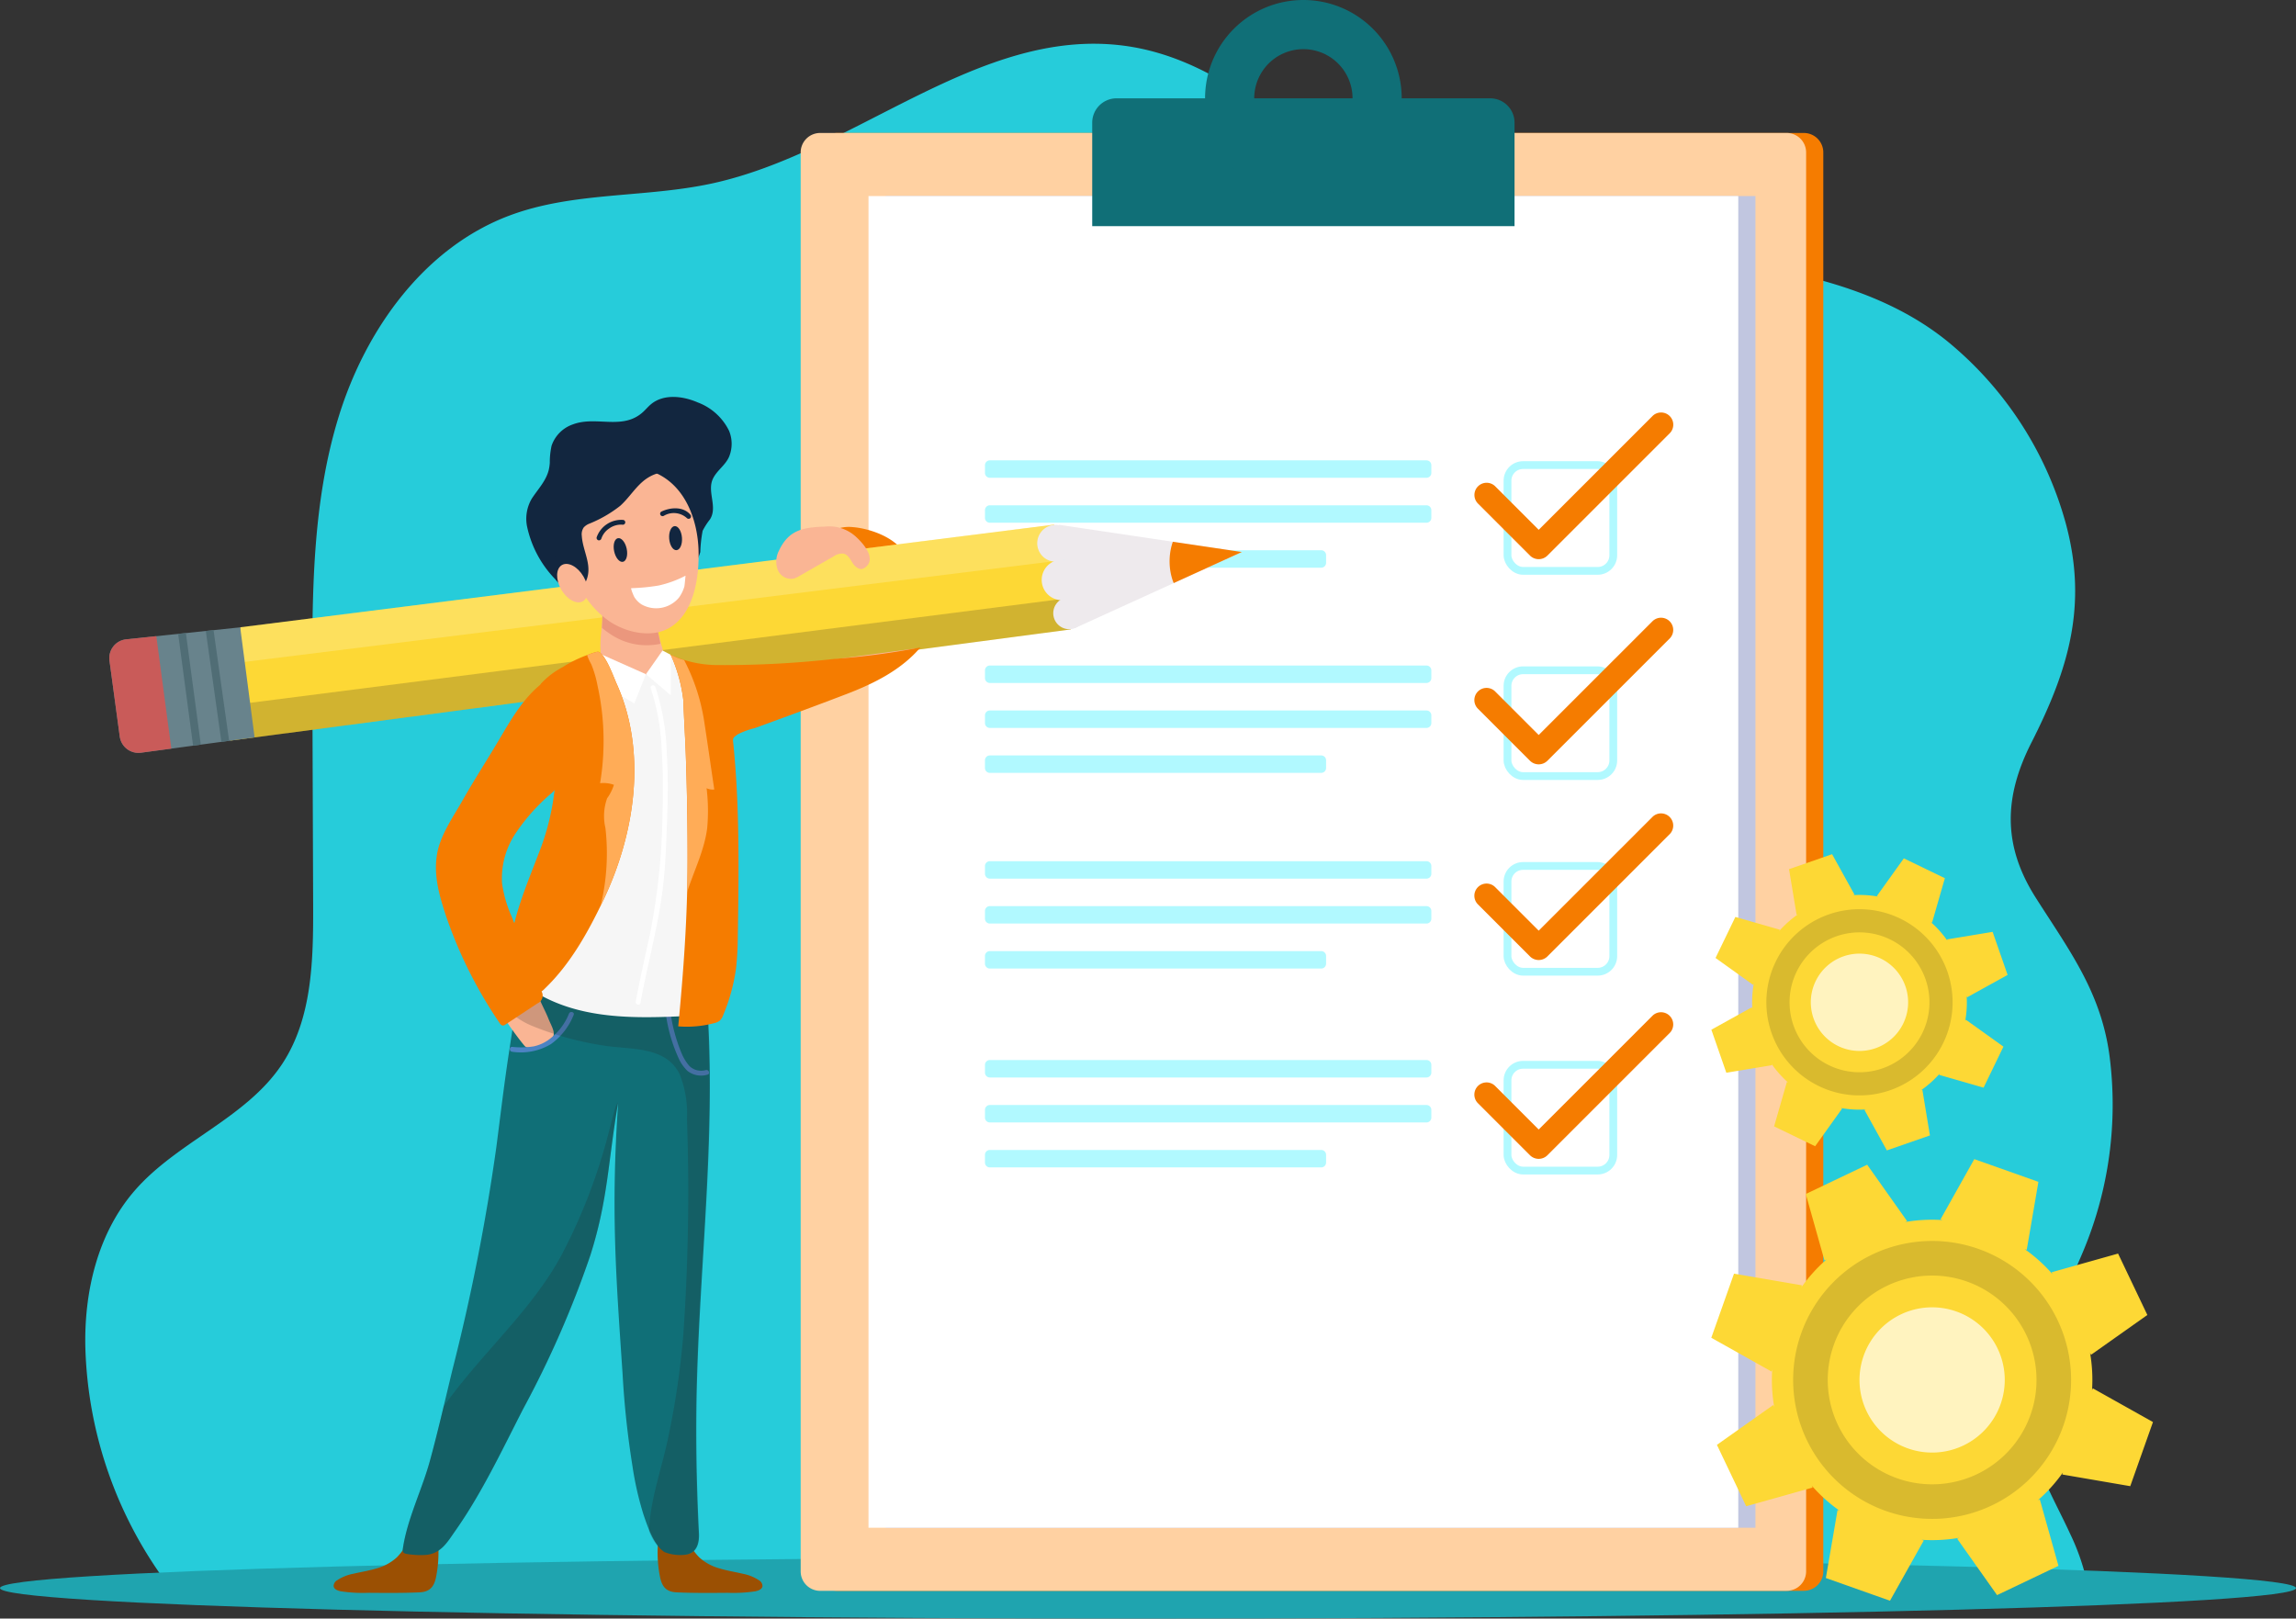 <svg id="Grupo_82718" data-name="Grupo 82718" xmlns="http://www.w3.org/2000/svg" xmlns:xlink="http://www.w3.org/1999/xlink" width="295" height="207.98" viewBox="0 0 295 207.98">
  <rect x="0" y="0" width="295" height="207.98" fill="#333333" stroke="none"/>
  <defs>
    <clipPath id="clip-path">
      <rect id="Rectángulo_35490" data-name="Rectángulo 35490" width="295" height="207.98" fill="none"/>
    </clipPath>
    <clipPath id="clip-path-4">
      <path id="Trazado_166650" data-name="Trazado 166650" d="M219.289,121.01,240.8,111.2,217.3,107.705Z" transform="translate(-217.299 -107.705)" fill="none"/>
    </clipPath>
    <clipPath id="clip-path-6">
      <rect id="Rectángulo_35484" data-name="Rectángulo 35484" width="107.593" height="17.999" fill="none"/>
    </clipPath>
    <clipPath id="clip-path-7">
      <rect id="Rectángulo_35485" data-name="Rectángulo 35485" width="108.441" height="18.268" fill="none"/>
    </clipPath>
    <clipPath id="clip-path-8">
      <path id="Trazado_166657" data-name="Trazado 166657" d="M24.6,130.284a2.424,2.424,0,0,0-2.149,2.736l1.322,9.758a2.424,2.424,0,0,0,2.726,2.076l14.6-1.969-1.851-14.14Z" transform="translate(-22.429 -128.745)" fill="none"/>
    </clipPath>
    <clipPath id="clip-path-10">
      <rect id="Rectángulo_35487" data-name="Rectángulo 35487" width="25.096" height="75.767" fill="none"/>
    </clipPath>
    <clipPath id="clip-path-11">
      <rect id="Rectángulo_35488" data-name="Rectángulo 35488" width="27.703" height="58.159" fill="none"/>
    </clipPath>
  </defs>
  <g id="Grupo_82717" data-name="Grupo 82717" clip-path="url(#clip-path)">
    <g id="Grupo_82694" data-name="Grupo 82694">
      <g id="Grupo_82693" data-name="Grupo 82693" clip-path="url(#clip-path)">
        <path id="Trazado_166622" data-name="Trazado 166622" d="M28.435,207.417H274.817c-.047-.292-.1-.586-.159-.883a28.555,28.555,0,0,0-2.135-6.088c-2.027-4.409-4.64-8.633-5.234-13.42-.989-7.974,3.76-15.354,6.859-22.768a48.78,48.78,0,0,0,3.423-25.31c-1.117-8.186-5.182-13.491-9.488-20.272-4.253-6.7-4.072-12.931-.542-19.886,4.779-9.415,7.272-17.661,4.413-28.205A45.961,45.961,0,0,0,256.736,47.2c-9.2-7.431-21.351-9.27-32.706-11.039L200.1,32.438c-5.164-.8-13.047-.388-17.678-2.909-5.249-2.857-9.394-9.071-14.272-12.693-5.1-3.789-10.862-6.784-17.233-7.612C132.225,6.795,116.4,22.964,97.976,26.94c-8.573,1.85-17.707,1.029-25.925,4.094C61.1,35.12,53.551,45.638,50.087,56.8s-3.453,23.072-3.412,34.763q.049,14,.1,27.991c.025,7.1-.085,14.668-4.019,20.576-4.633,6.956-13.462,9.923-18.934,16.241-4.74,5.472-6.505,13.025-6.311,20.262a53.473,53.473,0,0,0,10.926,30.78" transform="translate(-6.541 -3.356)" fill="#26ccda"/>
      </g>
    </g>
    <g id="Grupo_82696" data-name="Grupo 82696">
      <g id="Grupo_82695" data-name="Grupo 82695" clip-path="url(#clip-path)">
        <path id="Trazado_166623" data-name="Trazado 166623" d="M0,323.573c0,2.165,66.038,3.919,147.5,3.919S295,325.737,295,323.573s-66.038-3.919-147.5-3.919S0,321.408,0,323.573" transform="translate(0 -119.512)" fill="#1fa4af"/>
        <path id="Trazado_166624" data-name="Trazado 166624" d="M294.509,214.617H170.322a2.5,2.5,0,0,1-2.5-2.5V29.787a2.5,2.5,0,0,1,2.5-2.5H294.509a2.5,2.5,0,0,1,2.5,2.5V212.112a2.5,2.5,0,0,1-2.5,2.5" transform="translate(-62.744 -10.201)" fill="#f57c00"/>
        <path id="Trazado_166625" data-name="Trazado 166625" d="M290.983,214.617H166.8a2.5,2.5,0,0,1-2.5-2.5V29.787a2.5,2.5,0,0,1,2.5-2.5H290.983a2.5,2.5,0,0,1,2.5,2.5V212.112a2.5,2.5,0,0,1-2.5,2.5" transform="translate(-61.425 -10.201)" fill="#ffd1a2"/>
        <rect id="Rectángulo_35477" data-name="Rectángulo 35477" width="111.751" height="171.113" transform="translate(113.797 25.193)" fill="#c1c6e0"/>
        <rect id="Rectángulo_35478" data-name="Rectángulo 35478" width="111.751" height="171.113" transform="translate(111.589 25.193)" fill="#fff"/>
        <path id="Trazado_166626" data-name="Trazado 166626" d="M278.393,36.6H224.131V23.307a3.131,3.131,0,0,1,3.131-3.131h48a3.13,3.13,0,0,1,3.131,3.131Z" transform="translate(-83.798 -7.543)" fill="#106f77"/>
        <path id="Trazado_166627" data-name="Trazado 166627" d="M259.92,0a12.632,12.632,0,1,0,12.632,12.632A12.632,12.632,0,0,0,259.92,0m0,18.948a6.316,6.316,0,1,1,6.316-6.316,6.316,6.316,0,0,1-6.316,6.316" transform="translate(-92.456 0)" fill="#106f77"/>
        <rect id="Rectángulo_35479" data-name="Rectángulo 35479" width="13.591" height="13.591" rx="2" transform="translate(193.69 59.762)" fill="none" stroke="#b1f9ff" stroke-miterlimit="10" stroke-width="1"/>
        <path id="Trazado_166628" data-name="Trazado 166628" d="M302.965,96.3l6.727,6.728a1.589,1.589,0,0,0,2.214,0l13.813-13.813,1.947-1.947a1.566,1.566,0,0,0-2.213-2.214L311.639,98.866l-1.947,1.947h2.214l-6.727-6.727a1.566,1.566,0,0,0-2.214,2.213" transform="translate(-113.1 -31.627)" fill="#f57c00"/>
        <rect id="Rectángulo_35480" data-name="Rectángulo 35480" width="13.591" height="13.591" rx="2" transform="translate(193.69 86.128)" fill="none" stroke="#b1f9ff" stroke-miterlimit="10" stroke-width="1"/>
        <path id="Trazado_166629" data-name="Trazado 166629" d="M302.965,138.409l6.727,6.727a1.589,1.589,0,0,0,2.214,0l13.813-13.813,1.947-1.947a1.566,1.566,0,0,0-2.213-2.213l-13.814,13.813-1.947,1.947h2.214l-6.727-6.727a1.566,1.566,0,0,0-2.214,2.214" transform="translate(-113.1 -47.371)" fill="#f57c00"/>
        <rect id="Rectángulo_35481" data-name="Rectángulo 35481" width="13.591" height="13.591" rx="2" transform="translate(193.69 111.271)" fill="none" stroke="#b1f9ff" stroke-miterlimit="10" stroke-width="1"/>
        <path id="Trazado_166630" data-name="Trazado 166630" d="M302.965,178.566l6.727,6.727a1.589,1.589,0,0,0,2.214,0l13.813-13.814,1.947-1.947a1.566,1.566,0,0,0-2.213-2.213l-13.814,13.813-1.947,1.947h2.214l-6.727-6.727a1.566,1.566,0,0,0-2.214,2.214" transform="translate(-113.1 -62.385)" fill="#f57c00"/>
        <rect id="Rectángulo_35482" data-name="Rectángulo 35482" width="13.591" height="13.591" rx="2" transform="translate(193.69 136.821)" fill="none" stroke="#b1f9ff" stroke-miterlimit="10" stroke-width="1"/>
        <path id="Trazado_166631" data-name="Trazado 166631" d="M302.965,219.373l6.727,6.727a1.589,1.589,0,0,0,2.214,0l13.813-13.813,1.947-1.947a1.566,1.566,0,0,0-2.213-2.213l-13.814,13.813-1.947,1.947h2.214l-6.727-6.727a1.566,1.566,0,0,0-2.214,2.214" transform="translate(-113.1 -77.642)" fill="#f57c00"/>
        <path id="Trazado_166632" data-name="Trazado 166632" d="M258.848,96.713h-56.1a.626.626,0,0,1-.626-.626V95.1a.626.626,0,0,1,.626-.626h56.1a.626.626,0,0,1,.626.626v.989a.626.626,0,0,1-.626.626" transform="translate(-75.569 -35.321)" fill="#b1f9ff"/>
        <path id="Trazado_166633" data-name="Trazado 166633" d="M258.848,105.939h-56.1a.626.626,0,0,1-.626-.626v-.989a.626.626,0,0,1,.626-.626h56.1a.626.626,0,0,1,.626.626v.989a.626.626,0,0,1-.626.626" transform="translate(-75.569 -38.77)" fill="#b1f9ff"/>
        <path id="Trazado_166634" data-name="Trazado 166634" d="M245.325,115.165H202.747a.626.626,0,0,1-.626-.626v-.989a.626.626,0,0,1,.626-.626h42.577a.626.626,0,0,1,.626.626v.989a.626.626,0,0,1-.626.626" transform="translate(-75.569 -42.22)" fill="#b1f9ff"/>
        <path id="Trazado_166635" data-name="Trazado 166635" d="M258.848,138.823h-56.1a.626.626,0,0,1-.626-.626v-.989a.626.626,0,0,1,.626-.626h56.1a.626.626,0,0,1,.626.626v.989a.626.626,0,0,1-.626.626" transform="translate(-75.569 -51.065)" fill="#b1f9ff"/>
        <path id="Trazado_166636" data-name="Trazado 166636" d="M258.848,148.049h-56.1a.626.626,0,0,1-.626-.626v-.989a.626.626,0,0,1,.626-.626h56.1a.626.626,0,0,1,.626.626v.989a.626.626,0,0,1-.626.626" transform="translate(-75.569 -54.514)" fill="#b1f9ff"/>
        <path id="Trazado_166637" data-name="Trazado 166637" d="M245.325,157.275H202.747a.626.626,0,0,1-.626-.626v-.989a.626.626,0,0,1,.626-.626h42.577a.626.626,0,0,1,.626.626v.989a.626.626,0,0,1-.626.626" transform="translate(-75.569 -57.964)" fill="#b1f9ff"/>
        <path id="Trazado_166638" data-name="Trazado 166638" d="M258.848,178.98h-56.1a.626.626,0,0,1-.626-.626v-.989a.626.626,0,0,1,.626-.626h56.1a.626.626,0,0,1,.626.626v.989a.626.626,0,0,1-.626.626" transform="translate(-75.569 -66.079)" fill="#b1f9ff"/>
        <path id="Trazado_166639" data-name="Trazado 166639" d="M258.848,188.2h-56.1a.626.626,0,0,1-.626-.626v-.989a.626.626,0,0,1,.626-.626h56.1a.626.626,0,0,1,.626.626v.989a.626.626,0,0,1-.626.626" transform="translate(-75.569 -69.528)" fill="#b1f9ff"/>
        <path id="Trazado_166640" data-name="Trazado 166640" d="M245.325,197.431H202.747a.626.626,0,0,1-.626-.626v-.989a.626.626,0,0,1,.626-.626h42.577a.626.626,0,0,1,.626.626v.989a.626.626,0,0,1-.626.626" transform="translate(-75.569 -72.977)" fill="#b1f9ff"/>
        <path id="Trazado_166641" data-name="Trazado 166641" d="M258.848,219.786h-56.1a.626.626,0,0,1-.626-.626v-.989a.626.626,0,0,1,.626-.626h56.1a.626.626,0,0,1,.626.626v.989a.626.626,0,0,1-.626.626" transform="translate(-75.569 -81.336)" fill="#b1f9ff"/>
        <path id="Trazado_166642" data-name="Trazado 166642" d="M258.848,229.013h-56.1a.626.626,0,0,1-.626-.626V227.4a.626.626,0,0,1,.626-.626h56.1a.626.626,0,0,1,.626.626v.989a.626.626,0,0,1-.626.626" transform="translate(-75.569 -84.785)" fill="#b1f9ff"/>
        <path id="Trazado_166643" data-name="Trazado 166643" d="M245.325,238.239H202.747a.626.626,0,0,1-.626-.626v-.989a.626.626,0,0,1,.626-.626h42.577a.626.626,0,0,1,.626.626v.989a.626.626,0,0,1-.626.626" transform="translate(-75.569 -88.234)" fill="#b1f9ff"/>
        <path id="Trazado_166644" data-name="Trazado 166644" d="M172.818,108.17c2.836.227,7.9,2.194,6.891,5.969a.89.89,0,0,1-.237.451,1.024,1.024,0,0,1-.664.178,5.285,5.285,0,0,1-3.608-.867c-.608-.512-.989-1.264-1.635-1.727a4.827,4.827,0,0,0-1.245-.575l-2.25-.79c-.4-.139-.845-.33-.965-.733a1.155,1.155,0,0,1,.583-1.154,4.68,4.68,0,0,1,3.131-.751" transform="translate(-63.214 -40.435)" fill="#f57c00"/>
        <path id="Trazado_166645" data-name="Trazado 166645" d="M69.3,322.45l.043.009a18.77,18.77,0,0,0,3.593.2c2.184.018,4.36.039,6.544-.059,1.342-.061,1.887-.728,2.136-1.972a15.947,15.947,0,0,0,.291-3.945.766.766,0,0,0-.085-.371.748.748,0,0,0-.4-.266,7.074,7.074,0,0,0-1.649-.388c-.386-.043-1.1-.183-1.423.063a5.082,5.082,0,0,0-.8,1.157,7.854,7.854,0,0,1-.962,1.213,6.329,6.329,0,0,1-2.641,1.438c-.969.292-1.972.45-2.958.68a5.661,5.661,0,0,0-2.082.835.888.888,0,0,0-.455.765c.051.376.477.555.853.637" transform="translate(-25.588 -117.99)" fill="#9b5003"/>
        <path id="Trazado_166646" data-name="Trazado 166646" d="M147.574,322.45l-.043.009a18.78,18.78,0,0,1-3.593.2c-2.184.018-4.36.039-6.544-.059-1.342-.061-1.887-.728-2.136-1.972a15.918,15.918,0,0,1-.291-3.945.773.773,0,0,1,.085-.371.747.747,0,0,1,.4-.266,7.062,7.062,0,0,1,1.648-.388c.386-.043,1.1-.183,1.423.063a5.081,5.081,0,0,1,.8,1.157,7.855,7.855,0,0,0,.962,1.213,6.33,6.33,0,0,0,2.641,1.438c.969.292,1.972.45,2.958.68a5.661,5.661,0,0,1,2.082.835.889.889,0,0,1,.455.765c-.051.376-.477.555-.853.637" transform="translate(-50.454 -117.99)" fill="#9b5003"/>
        <path id="Trazado_166647" data-name="Trazado 166647" d="M111.029,89.85a5.83,5.83,0,0,1-.133.967c-.344,1.434-1.4,2.5-2.18,3.7a5.091,5.091,0,0,0-.628,3.512,13.862,13.862,0,0,0,3.63,6.844,6.376,6.376,0,0,0,1.253,1.2,9.486,9.486,0,0,0,1.881.708,24.961,24.961,0,0,0,5.271,1.135c.881.092,1.766.129,2.65.143a5.4,5.4,0,0,0,2.316-.807,9.763,9.763,0,0,0,2.32-1.535,14.032,14.032,0,0,0,1.9-2.293,5.752,5.752,0,0,0,1.054-2.036,17.307,17.307,0,0,1,.3-2.728A8.732,8.732,0,0,1,131.6,97.2c1.048-1.625-.44-3.6.412-5.289.53-1.051,1.6-1.7,2.059-2.791a4.382,4.382,0,0,0-.006-3.295,7.328,7.328,0,0,0-4.011-3.653c-1.943-.848-4.4-1.131-6.031.226-.346.288-.636.637-.964.945-2.629,2.472-6.034.5-9.061,1.641a4.4,4.4,0,0,0-2.744,2.743,9.95,9.95,0,0,0-.229,2.126" transform="translate(-40.385 -30.454)" fill="#12263f"/>
        <path id="Trazado_166648" data-name="Trazado 166648" d="M240.805,111.2,217.3,107.705l1.99,13.3Z" transform="translate(-81.243 -40.269)" fill="#eeeaed"/>
      </g>
    </g>
    <g id="Grupo_82698" data-name="Grupo 82698" transform="translate(136.055 67.436)">
      <g id="Grupo_82697" data-name="Grupo 82697" clip-path="url(#clip-path-4)">
        <path id="Trazado_166649" data-name="Trazado 166649" d="M240.236,113.5a5.747,5.747,0,0,0,1.014,2.15c1.656,2.108,5.57.708,7.521-.172a6.751,6.751,0,0,0,4.131-5.6,3.491,3.491,0,0,0-.373-2.02c-.762-1.337-2.646-1.613-4.013-1.921a10.046,10.046,0,0,0-5.082.066c-2.9.868-3.927,4.591-3.2,7.494" transform="translate(-225.79 -106.937)" fill="#f57c00"/>
      </g>
    </g>
    <g id="Grupo_82706" data-name="Grupo 82706">
      <g id="Grupo_82705" data-name="Grupo 82705" clip-path="url(#clip-path)">
        <path id="Trazado_166651" data-name="Trazado 166651" d="M153.113,107.658l-104.578,13.2-1.267,14.56,107.973-14.292Z" transform="translate(-17.673 -40.251)" fill="#fdd835"/>
        <g id="Grupo_82701" data-name="Grupo 82701" transform="translate(28.576 67.407)" opacity="0.2">
          <g id="Grupo_82700" data-name="Grupo 82700">
            <g id="Grupo_82699" data-name="Grupo 82699" clip-path="url(#clip-path-6)">
              <path id="Trazado_166652" data-name="Trazado 166652" d="M45.64,125.657l107.593-13.386-.729-4.613-104.578,13.2Z" transform="translate(-45.64 -107.658)" fill="#fff"/>
            </g>
          </g>
        </g>
        <g id="Grupo_82704" data-name="Grupo 82704" transform="translate(29.128 76.903)" opacity="0.2">
          <g id="Grupo_82703" data-name="Grupo 82703">
            <g id="Grupo_82702" data-name="Grupo 82702" clip-path="url(#clip-path-7)">
              <path id="Trazado_166653" data-name="Trazado 166653" d="M46.522,136.614l107.813-13.79.628,3.975L46.99,141.092Z" transform="translate(-46.522 -122.824)" fill="#231f20"/>
            </g>
          </g>
        </g>
        <path id="Trazado_166654" data-name="Trazado 166654" d="M39.248,128.745l1.851,14.14-14.6,1.97a2.424,2.424,0,0,1-2.726-2.077l-1.322-9.758a2.423,2.423,0,0,1,2.149-2.736Z" transform="translate(-8.386 -48.135)" fill="#68838c"/>
      </g>
    </g>
    <g id="Grupo_82708" data-name="Grupo 82708" transform="translate(14.043 80.61)">
      <g id="Grupo_82707" data-name="Grupo 82707" clip-path="url(#clip-path-8)">
        <path id="Trazado_166655" data-name="Trazado 166655" d="M27.148,128l2.277,17.054-7.518.533-2.441-15.8Z" transform="translate(-21.321 -128.468)" fill="#c95b59"/>
        <path id="Trazado_166656" data-name="Trazado 166656" d="M37.027,127.391l2.32,17.358,3.677-.287L40.58,127.089" transform="translate(-27.887 -128.126)" fill="none" stroke="#506d75" stroke-miterlimit="10" stroke-width="1"/>
      </g>
    </g>
    <g id="Grupo_82716" data-name="Grupo 82716">
      <g id="Grupo_82715" data-name="Grupo 82715" clip-path="url(#clip-path)">
        <path id="Trazado_166658" data-name="Trazado 166658" d="M217.514,119.879a2.609,2.609,0,1,1,1.595-3.165,2.51,2.51,0,0,1-1.595,3.165" transform="translate(-80.149 -42.918)" fill="#eeeaed"/>
        <path id="Trazado_166659" data-name="Trazado 166659" d="M218.49,126.642a2.058,2.058,0,1,1,1.536-2.578,2.124,2.124,0,0,1-1.536,2.578" transform="translate(-80.662 -45.839)" fill="#eeeaed"/>
        <path id="Trazado_166660" data-name="Trazado 166660" d="M216.24,112.277a2.367,2.367,0,1,1,1.451-2.873,2.278,2.278,0,0,1-1.451,2.873" transform="translate(-79.78 -40.252)" fill="#eeeaed"/>
        <path id="Trazado_166661" data-name="Trazado 166661" d="M89.007,250.15a263.28,263.28,0,0,0,5.67-28.745c.4-3.106.775-6.214,1.207-9.315.468-3.357,1.006-6.549,1.672-11.312.241-1.722,3.8-1.69,5.495-2.082,4.229-.98,8.587-.462,12.876-.391,1.578.027,3.719-.637,4.759.744,1.111,1.476,1.085,4.076,1.185,5.83.885,15.57-.985,31.113-1.42,46.664-.183,6.532-.071,13.012.254,19.536.064,1.291-.259,2.57-1.729,2.759a5.5,5.5,0,0,1-2.669-.33c-1.39-.8-2.263-3.442-2.739-4.847a40.831,40.831,0,0,1-1.413-6.227,114.574,114.574,0,0,1-1.262-11.738c-.858-12.795-1.524-21.053-.571-34.961-1.3,7.485-1.274,12.372-3.57,19.614a128.874,128.874,0,0,1-8.635,19.75c-1.821,3.545-3.553,7.139-5.531,10.6-.987,1.729-2.034,3.425-3.179,5.054-1.006,1.43-1.8,2.878-3.685,3.1a10.465,10.465,0,0,1-2.446-.1c-.225-.027-.485-.076-.59-.277a.7.7,0,0,1-.029-.423c.555-3.8,2.444-7.517,3.464-11.237,1.06-3.864,1.943-7.775,2.887-11.668" transform="translate(-30.896 -74.067)" fill="#106f77"/>
        <path id="Trazado_166662" data-name="Trazado 166662" d="M103.465,202.368a3.911,3.911,0,0,1,.789-.413,10.118,10.118,0,0,1,1.675-.522c1.332-.292,1.22.5,1.487,1.425.322,1.116.989,2.216,1.417,3.3.47,1.2,1.324,2.238-.052,3.017a5.83,5.83,0,0,1-2.288.725.946.946,0,0,1-.466-.038.931.931,0,0,1-.335-.288c-.614-.744-1.213-1.565-1.773-2.355-.8-1.131-1.453-2.1-1.217-3.565a2.094,2.094,0,0,1,.26-.768,1.78,1.78,0,0,1,.5-.522" transform="translate(-38.379 -75.288)" fill="#fab594"/>
        <path id="Trazado_166663" data-name="Trazado 166663" d="M104.916,212.8a7.516,7.516,0,0,0,4.986-.986,8.433,8.433,0,0,0,2.917-3.749c.156-.371-.45-.533-.6-.167a7.633,7.633,0,0,1-2.717,3.434,5.247,5.247,0,0,1-1.8.772,10.306,10.306,0,0,1-2.78.068c-.4-.026-.4.6,0,.626" transform="translate(-39.113 -77.653)" fill="#4c83c3"/>
        <path id="Trazado_166664" data-name="Trazado 166664" d="M141.773,214.944a2.156,2.156,0,0,1-2.148-.533,5.951,5.951,0,0,1-.97-1.58,21.086,21.086,0,0,1-1.467-5.447c-.063-.4-.667-.229-.6.166a20.275,20.275,0,0,0,1.695,5.941,5.208,5.208,0,0,0,1.111,1.568,2.841,2.841,0,0,0,2.55.488c.4-.066.229-.669-.167-.6" transform="translate(-51.064 -77.452)" fill="#4c83c3"/>
        <g id="Grupo_82711" data-name="Grupo 82711" transform="translate(66.044 124.038)" opacity="0.2">
          <g id="Grupo_82710" data-name="Grupo 82710">
            <g id="Grupo_82709" data-name="Grupo 82709" clip-path="url(#clip-path-10)">
              <path id="Trazado_166665" data-name="Trazado 166665" d="M124.555,198.3c-.052,0-.1,0-.155,0-4.289-.071-8.647-.589-12.876.391-1.694.393-5.254.361-5.495,2.082-.193,1.377-.374,2.62-.547,3.777a10.255,10.255,0,0,0,2.549,1.429,40.158,40.158,0,0,0,8.811,2.415c3.449.587,8.155,0,9.939,3.745a13.743,13.743,0,0,1,.922,5.719,266.7,266.7,0,0,1-.464,27.658,106.136,106.136,0,0,1-2.09,13.928c-.808,3.622-2.189,7.53-2.321,11.332a5.8,5.8,0,0,0,1.952,2.726,5.505,5.505,0,0,0,2.669.33c1.47-.188,1.794-1.468,1.729-2.759-.325-6.524-.437-13-.254-19.536.435-15.551,2.3-31.093,1.419-46.664-.043-.753-.063-1.664-.16-2.574a11.977,11.977,0,0,0-5.628-4" transform="translate(-105.482 -198.105)" fill="#231f20"/>
            </g>
          </g>
        </g>
        <path id="Trazado_166666" data-name="Trazado 166666" d="M146.524,136.455a4.623,4.623,0,0,0-1.106.83,3.129,3.129,0,0,0,.92,4.857c2.195.956,4.857.3,7.058-.3a70.126,70.126,0,0,0,14.941-6.359,18.4,18.4,0,0,0,2.5-1.4,2.815,2.815,0,0,0,.857-.99Z" transform="translate(-54.076 -49.761)" fill="#fab594"/>
        <path id="Trazado_166667" data-name="Trazado 166667" d="M132.94,146.369a31.179,31.179,0,0,0-1.71-5.743c-.864-2.1-2.282-4.623-4.293-5.837-1.883-1.138-5.6-.051-7.686.435-1.969.458-4.925,1.074-6.522,2.392-1.475,1.217-1.309,4.256-1.131,6.014.2,2.024.7,4.012.878,6.038a34.258,34.258,0,0,1-1.281,11.021,91.8,91.8,0,0,1-3.975,12.728,4.09,4.09,0,0,0-.44,1.905,3.7,3.7,0,0,0,2.1,2.485c6.385,3.779,14.2,3.2,21.371,2.846a3.181,3.181,0,0,0,1.707-.419,3.081,3.081,0,0,0,1-1.932,53.5,53.5,0,0,0,.9-12.025c-.029-6.534.382-13.426-.92-19.906" transform="translate(-39.919 -50.207)" fill="#f6f6f6"/>
        <path id="Trazado_166668" data-name="Trazado 166668" d="M128.131,131.434q-2.148-.656-4.247-1.458a1.073,1.073,0,0,1-.4-.225c-.292-.3-.24-.966-.264-1.357a11.869,11.869,0,0,1,.024-1.543c.066-.94.223-1.881.217-2.824a4.763,4.763,0,0,1,.342-2.223,3.2,3.2,0,0,1,2.152-1.528,9.512,9.512,0,0,1,2.711-.116,1.23,1.23,0,0,1,.747.207c.672.574.517,1.711.6,2.5a30.931,30.931,0,0,0,.632,3.4c.116.523.279,1.036.405,1.558a2.479,2.479,0,0,1,.151,1.36,5.636,5.636,0,0,1-1.9,2.268.832.832,0,0,1-.339.17.89.89,0,0,1-.39-.054l-.435-.131" transform="translate(-46.063 -44.909)" fill="#fab594"/>
        <path id="Trazado_166669" data-name="Trazado 166669" d="M124.632,126.408a8.318,8.318,0,0,0,6.406,1.222c-.085-.453-.175-.907-.278-1.367a30.939,30.939,0,0,1-.632-3.4c-.084-.786.072-1.923-.6-2.5a1.222,1.222,0,0,0-.747-.207,9.489,9.489,0,0,0-2.711.116,3.2,3.2,0,0,0-2.152,1.528,4.765,4.765,0,0,0-.342,2.224c0,.49-.023,1.016-.053,1.557a10.252,10.252,0,0,0,1.109.825" transform="translate(-46.183 -44.909)" fill="#eb977d"/>
        <path id="Trazado_166670" data-name="Trazado 166670" d="M117.1,107.547a11.708,11.708,0,0,0,5.078,8.2c2.153,1.378,5.351,2.092,7.662.682,3.1-1.893,3.725-6.489,3.646-9.79-.093-3.9-1.628-8.274-5.412-10.01-2.66-1.221-6.828-1.344-8.729,1.2a13.417,13.417,0,0,0-2.247,9.716" transform="translate(-43.73 -35.813)" fill="#fab594"/>
        <path id="Trazado_166671" data-name="Trazado 166671" d="M169.537,109.379c1.5,1.382,2.549,3.137,1.009,4.047-.5.3-1.116-.171-1.431-.66s-.609-1.094-1.177-1.225a1.847,1.847,0,0,0-1.273.356l-4.406,2.519a2.987,2.987,0,0,1-.736.337,1.86,1.86,0,0,1-2.041-1.13,3.044,3.044,0,0,1,.153-2.459c1.275-2.724,3.183-3,5.884-3.094a5.083,5.083,0,0,1,4.018,1.309" transform="translate(-59.554 -40.402)" fill="#fab594"/>
        <path id="Trazado_166672" data-name="Trazado 166672" d="M127.667,95.359a5.145,5.145,0,0,0-2.269.842c-1.354.917-2.188,2.421-3.407,3.51a16.1,16.1,0,0,1-3.983,2.3,1.88,1.88,0,0,0-.71.485,1.547,1.547,0,0,0-.246,1.058c.126,2.093,1.529,3.946.45,6.036a1.622,1.622,0,0,1-.447.574c-1.2.892-2.27-1.351-2.694-2.17a10.877,10.877,0,0,1-1.154-3.94c-.265-2.745.269-6.365,2.468-8.211a12.137,12.137,0,0,1,7.627-2.991,10.161,10.161,0,0,1,2.833.389,3.4,3.4,0,0,1,1.334.724,3.324,3.324,0,0,1,.694.635,6.241,6.241,0,0,1,.317.724,5.036,5.036,0,0,0-.813.031" transform="translate(-42.302 -34.717)" fill="#12263f"/>
        <path id="Trazado_166673" data-name="Trazado 166673" d="M129.543,119.75a25.161,25.161,0,0,0,3.533-.346,13.931,13.931,0,0,0,3.427-1.258s-.113,1.27-.152,1.4a4.627,4.627,0,0,1-.7,1.428,3.809,3.809,0,0,1-4.79.867,2.98,2.98,0,0,1-.949-.971c-.045-.074-.5-1.113-.369-1.125" transform="translate(-48.424 -44.173)" fill="#fff"/>
        <path id="Trazado_166674" data-name="Trazado 166674" d="M135.933,105.286a2.5,2.5,0,0,1,2.97.293.316.316,0,0,0,.443,0,.32.32,0,0,0,0-.443c-.915-1.081-2.568-.956-3.729-.391a.316.316,0,0,0-.112.428.32.32,0,0,0,.428.112" transform="translate(-50.647 -39.003)" fill="#12263f"/>
        <g id="Grupo_82714" data-name="Grupo 82714" transform="translate(51.741 141.667)" opacity="0.2">
          <g id="Grupo_82713" data-name="Grupo 82713">
            <g id="Grupo_82712" data-name="Grupo 82712" clip-path="url(#clip-path-11)">
              <path id="Trazado_166675" data-name="Trazado 166675" d="M110,226.786c-.36,1.151-.624,2.356-.947,3.526a72.729,72.729,0,0,1-6.062,15.659c-2.952,5.378-7.116,9.607-11.058,14.237-1.391,1.633-2.759,3.328-4.028,5.089-.564,2.357-1.14,4.711-1.781,7.049-1.02,3.719-2.908,7.433-3.463,11.237a.688.688,0,0,0,.029.423c.105.2.365.25.59.277a10.429,10.429,0,0,0,2.446.1c1.886-.221,2.679-1.669,3.685-3.1,1.146-1.629,2.193-3.325,3.179-5.054,1.978-3.462,3.71-7.056,5.531-10.6a128.859,128.859,0,0,0,8.635-19.752c2.3-7.241,2.27-12.129,3.57-19.613-.076,0-.3.453-.326.525" transform="translate(-82.638 -226.261)" fill="#231f20"/>
              <path id="Trazado_166676" data-name="Trazado 166676" d="M126.841,226.261c-.006.094-.012.185-.018.278.029-.136.058-.277.018-.278" transform="translate(-99.158 -226.261)" fill="#231f20"/>
            </g>
          </g>
        </g>
        <path id="Trazado_166677" data-name="Trazado 166677" d="M122.324,154.873q.023,1.481.044,2.962a7.016,7.016,0,0,1-.138,1.858,2.362,2.362,0,0,1-1.039,1.494c-1.135.647-2.924-.329-3.563-1.32a9.564,9.564,0,0,1-1.378-5l6.073-.016c0,.008,0,.016,0,.023" transform="translate(-43.464 -57.895)" fill="#72c384"/>
        <path id="Trazado_166678" data-name="Trazado 166678" d="M117.725,117.371c.742,1.286.7,2.7-.091,3.156s-2.037-.214-2.779-1.5-.7-2.7.091-3.156,2.037.214,2.779,1.5" transform="translate(-42.743 -43.269)" fill="#fab594"/>
        <path id="Trazado_166679" data-name="Trazado 166679" d="M127.6,111.792c.18.837-.033,1.593-.477,1.689s-.95-.507-1.13-1.344.033-1.593.477-1.689.949.506,1.13,1.343" transform="translate(-47.082 -41.291)" fill="#12263f"/>
        <path id="Trazado_166680" data-name="Trazado 166680" d="M138.96,109.451c.068.854-.245,1.575-.7,1.611s-.874-.627-.942-1.481.245-1.575.7-1.611.874.627.942,1.481" transform="translate(-51.338 -40.367)" fill="#12263f"/>
        <path id="Trazado_166681" data-name="Trazado 166681" d="M125.878,106.69a3.348,3.348,0,0,0-3.446,2.226.315.315,0,0,0,.219.385.32.32,0,0,0,.385-.219,2.515,2.515,0,0,1,.989-1.285,2.592,2.592,0,0,1,1.686-.5.323.323,0,0,0,.385-.219.315.315,0,0,0-.219-.385" transform="translate(-45.769 -39.879)" fill="#12263f"/>
        <path id="Trazado_166682" data-name="Trazado 166682" d="M134.685,133.5l-2.136,3.044,3.187,2.7v-5.19Z" transform="translate(-49.557 -49.912)" fill="#fff"/>
        <path id="Trazado_166683" data-name="Trazado 166683" d="M118.66,136.279l2.92-2.021,5.775,2.569-1.49,3.757Z" transform="translate(-44.365 -50.196)" fill="#fff"/>
        <path id="Trazado_166684" data-name="Trazado 166684" d="M107.181,177.854c-1.649.075-2.726-1.318-2.782-3.017q-.029-.9.021-1.8c.258-4.714,2.182-9.061,3.836-13.412a31.278,31.278,0,0,0,2.215-11.906,27.537,27.537,0,0,0-1.94-9.561.367.367,0,0,1-.039-.2.352.352,0,0,1,.086-.153,10.063,10.063,0,0,1,2.761-2.086,15.45,15.45,0,0,1,3.33-1.614,5.926,5.926,0,0,1,1.181-.368c.958.232,2.013,3.251,2.392,4.09,3.972,8.8,2.368,19.3-1.665,27.778-1.969,4.136-4.228,8.228-7.527,11.407a2.631,2.631,0,0,1-.9.64,3.343,3.343,0,0,1-.968.2" transform="translate(-39.029 -50.002)" fill="#f57c00"/>
        <path id="Trazado_166685" data-name="Trazado 166685" d="M92.433,155.711c-1.126,1.9-2.462,3.966-2.829,6.113-.472,2.742.28,5.328,1.138,7.94a57.348,57.348,0,0,0,6.873,13.755c.116.175.272.371.483.357a.6.6,0,0,0,.279-.122l4.136-2.731a1.078,1.078,0,0,0,.436-1.647L99.2,169.9a15.98,15.98,0,0,1-1.249-4.3,10.391,10.391,0,0,1,1.7-6.356,24.931,24.931,0,0,1,4.411-5.013,6.015,6.015,0,0,0,1.516-1.811c1.053-2.312.879-5.005.646-7.468-.123-1.308.071-5.648-2-5.605a1.826,1.826,0,0,0-1.028.472c-2.371,1.832-3.927,4.444-5.422,6.988-1.615,2.749-3.354,5.415-4.926,8.192-.133.234-.271.471-.413.711" transform="translate(-33.447 -52.099)" fill="#f57c00"/>
        <path id="Trazado_166686" data-name="Trazado 166686" d="M146.259,169.792c.1-6.443.19-12.894-.173-19.331q-.138-2.444-.371-4.879c-.1-1.055-.227-1.007.54-1.545a10.164,10.164,0,0,1,2.186-.8c3.958-1.442,7.917-2.89,11.848-4.4,3.5-1.349,6.947-3.063,9.429-5.961a92.67,92.67,0,0,1-11.032,1.469,126.808,126.808,0,0,1-14.971.793,14.5,14.5,0,0,1-6.078-1.321,19.732,19.732,0,0,1,1.628,5.887c.071,2.34.23,4.68.312,7.021q.24,6.887.225,13.78c-.016,7.113-.522,14-1.2,21.058a13.708,13.708,0,0,0,4.606-.411,1.787,1.787,0,0,0,.741-.333,1.849,1.849,0,0,0,.433-.711,23.666,23.666,0,0,0,1.652-6.045,38.931,38.931,0,0,0,.219-4.273" transform="translate(-51.46 -49.68)" fill="#f57c00"/>
        <path id="Trazado_166687" data-name="Trazado 166687" d="M122.593,165.609c4.034-8.476,5.638-18.98,1.665-27.778-.378-.838-1.434-3.858-2.392-4.09a5.939,5.939,0,0,0-1.181.368c-.07.022-.135.051-.2.075a6.051,6.051,0,0,0,.525,1.163,13.815,13.815,0,0,1,.806,2.74,32.976,32.976,0,0,1,.332,12.552,4.03,4.03,0,0,1,1.776.207,6.052,6.052,0,0,1-.876,1.741,6.763,6.763,0,0,0-.213,3.818,28.719,28.719,0,0,1-.617,9.98c.126-.258.254-.516.378-.775" transform="translate(-45.046 -50.002)" fill="#ffac57"/>
        <path id="Trazado_166688" data-name="Trazado 166688" d="M143.235,151.69c-.445-2.968-.858-5.942-1.321-8.908a25.249,25.249,0,0,0-2.558-7.727,10.388,10.388,0,0,1-1.717-.674,19.712,19.712,0,0,1,1.627,5.887c.071,2.34.23,4.68.312,7.021q.24,6.887.225,13.78c0,1.275-.026,2.541-.059,3.8.878-2.734,2.22-5.363,2.579-8.213a24.538,24.538,0,0,0-.075-5.13,1.8,1.8,0,0,0,.986.16" transform="translate(-51.46 -50.242)" fill="#ffac57"/>
        <path id="Trazado_166689" data-name="Trazado 166689" d="M132.381,141.032a28.337,28.337,0,0,1,1.4,7.766,78.98,78.98,0,0,1,.118,7.947,85.4,85.4,0,0,1-1.608,15.838c-.629,2.9-1.3,5.79-1.831,8.712-.071.394.532.563.6.166.946-5.234,2.439-10.368,2.978-15.671.269-2.648.359-5.314.45-7.973.095-2.749.13-5.5-.034-8.252a30.366,30.366,0,0,0-1.469-8.7c-.138-.374-.744-.213-.6.167" transform="translate(-48.773 -52.587)" fill="#fff"/>
        <path id="Trazado_166690" data-name="Trazado 166690" d="M393.2,240.8l-8.239-2.918-4.338,7.736.262.093a20.481,20.481,0,0,0-4.812.252l.252-.12L371.2,238.6l-7.889,3.762,2.4,8.538.252-.12a20.46,20.46,0,0,0-3.225,3.58l.093-.262-8.742-1.5-2.918,8.239,7.736,4.338.093-.262a20.447,20.447,0,0,0,.252,4.812l-.12-.252-7.24,5.123,3.762,7.889,8.538-2.4-.12-.251a20.435,20.435,0,0,0,3.581,3.224l-.262-.093-1.5,8.742,8.238,2.918,4.339-7.736-.262-.093a20.449,20.449,0,0,0,4.812-.252l-.252.12,5.122,7.24,7.89-3.762-2.4-8.538-.252.12a20.463,20.463,0,0,0,3.225-3.581l-.093.262,8.742,1.5,2.918-8.239-7.736-4.339-.093.262a20.447,20.447,0,0,0-.252-4.812l.12.252,7.241-5.122-3.762-7.89-8.538,2.4.12.252a20.461,20.461,0,0,0-3.58-3.225l.262.093Z" transform="translate(-131.296 -88.939)" fill="#fdd835"/>
        <path id="Trazado_166691" data-name="Trazado 166691" d="M391.783,255.7a17.856,17.856,0,1,1-22.793,10.869A17.856,17.856,0,0,1,391.783,255.7" transform="translate(-137.573 -95.217)" fill="#d9ba2e"/>
        <path id="Trazado_166692" data-name="Trazado 166692" d="M392.953,262.544a13.412,13.412,0,1,1-17.121,8.165,13.412,13.412,0,0,1,17.121-8.165" transform="translate(-140.227 -97.871)" fill="#fdd835"/>
        <path id="Trazado_166693" data-name="Trazado 166693" d="M394.028,268.829a9.331,9.331,0,1,1-11.911,5.68,9.331,9.331,0,0,1,11.911-5.68" transform="translate(-142.664 -100.308)" fill="#fff3bf"/>
        <path id="Trazado_166694" data-name="Trazado 166694" d="M381.184,178.387l-5.271-2.551-3.461,4.832.168.081a13.729,13.729,0,0,0-3.223-.187l.177-.061-2.878-5.2-5.532,1.923.97,5.864.176-.061a13.717,13.717,0,0,0-2.411,2.146l.081-.168-5.711-1.642-2.551,5.272,4.832,3.46.081-.168a13.725,13.725,0,0,0-.187,3.223l-.061-.176-5.2,2.878,1.923,5.531,5.864-.97-.062-.177a13.7,13.7,0,0,0,2.147,2.411l-.168-.081-1.642,5.711,5.272,2.551,3.46-4.832-.168-.081a13.69,13.69,0,0,0,3.223.187l-.176.061,2.877,5.2,5.532-1.924-.97-5.863-.177.061a13.7,13.7,0,0,0,2.411-2.147l-.081.168,5.712,1.642,2.551-5.271-4.832-3.46-.081.168a13.7,13.7,0,0,0,.187-3.223l.061.177,5.2-2.878-1.924-5.531-5.863.97.061.177a13.7,13.7,0,0,0-2.147-2.412l.168.081Z" transform="translate(-131.3 -65.541)" fill="#fdd835"/>
        <path id="Trazado_166695" data-name="Trazado 166695" d="M379.644,187.782a11.964,11.964,0,1,1-15.98,5.558,11.964,11.964,0,0,1,15.98-5.558" transform="translate(-135.519 -69.76)" fill="#d9ba2e"/>
        <path id="Trazado_166696" data-name="Trazado 166696" d="M380.126,192.24a8.987,8.987,0,1,1-12,4.175,8.987,8.987,0,0,1,12-4.175" transform="translate(-137.297 -71.538)" fill="#fdd835"/>
        <path id="Trazado_166697" data-name="Trazado 166697" d="M380.568,196.334a6.252,6.252,0,1,1-8.351,2.9,6.253,6.253,0,0,1,8.351-2.9" transform="translate(-138.93 -73.171)" fill="#fff3bf"/>
      </g>
    </g>
  </g>
</svg>
